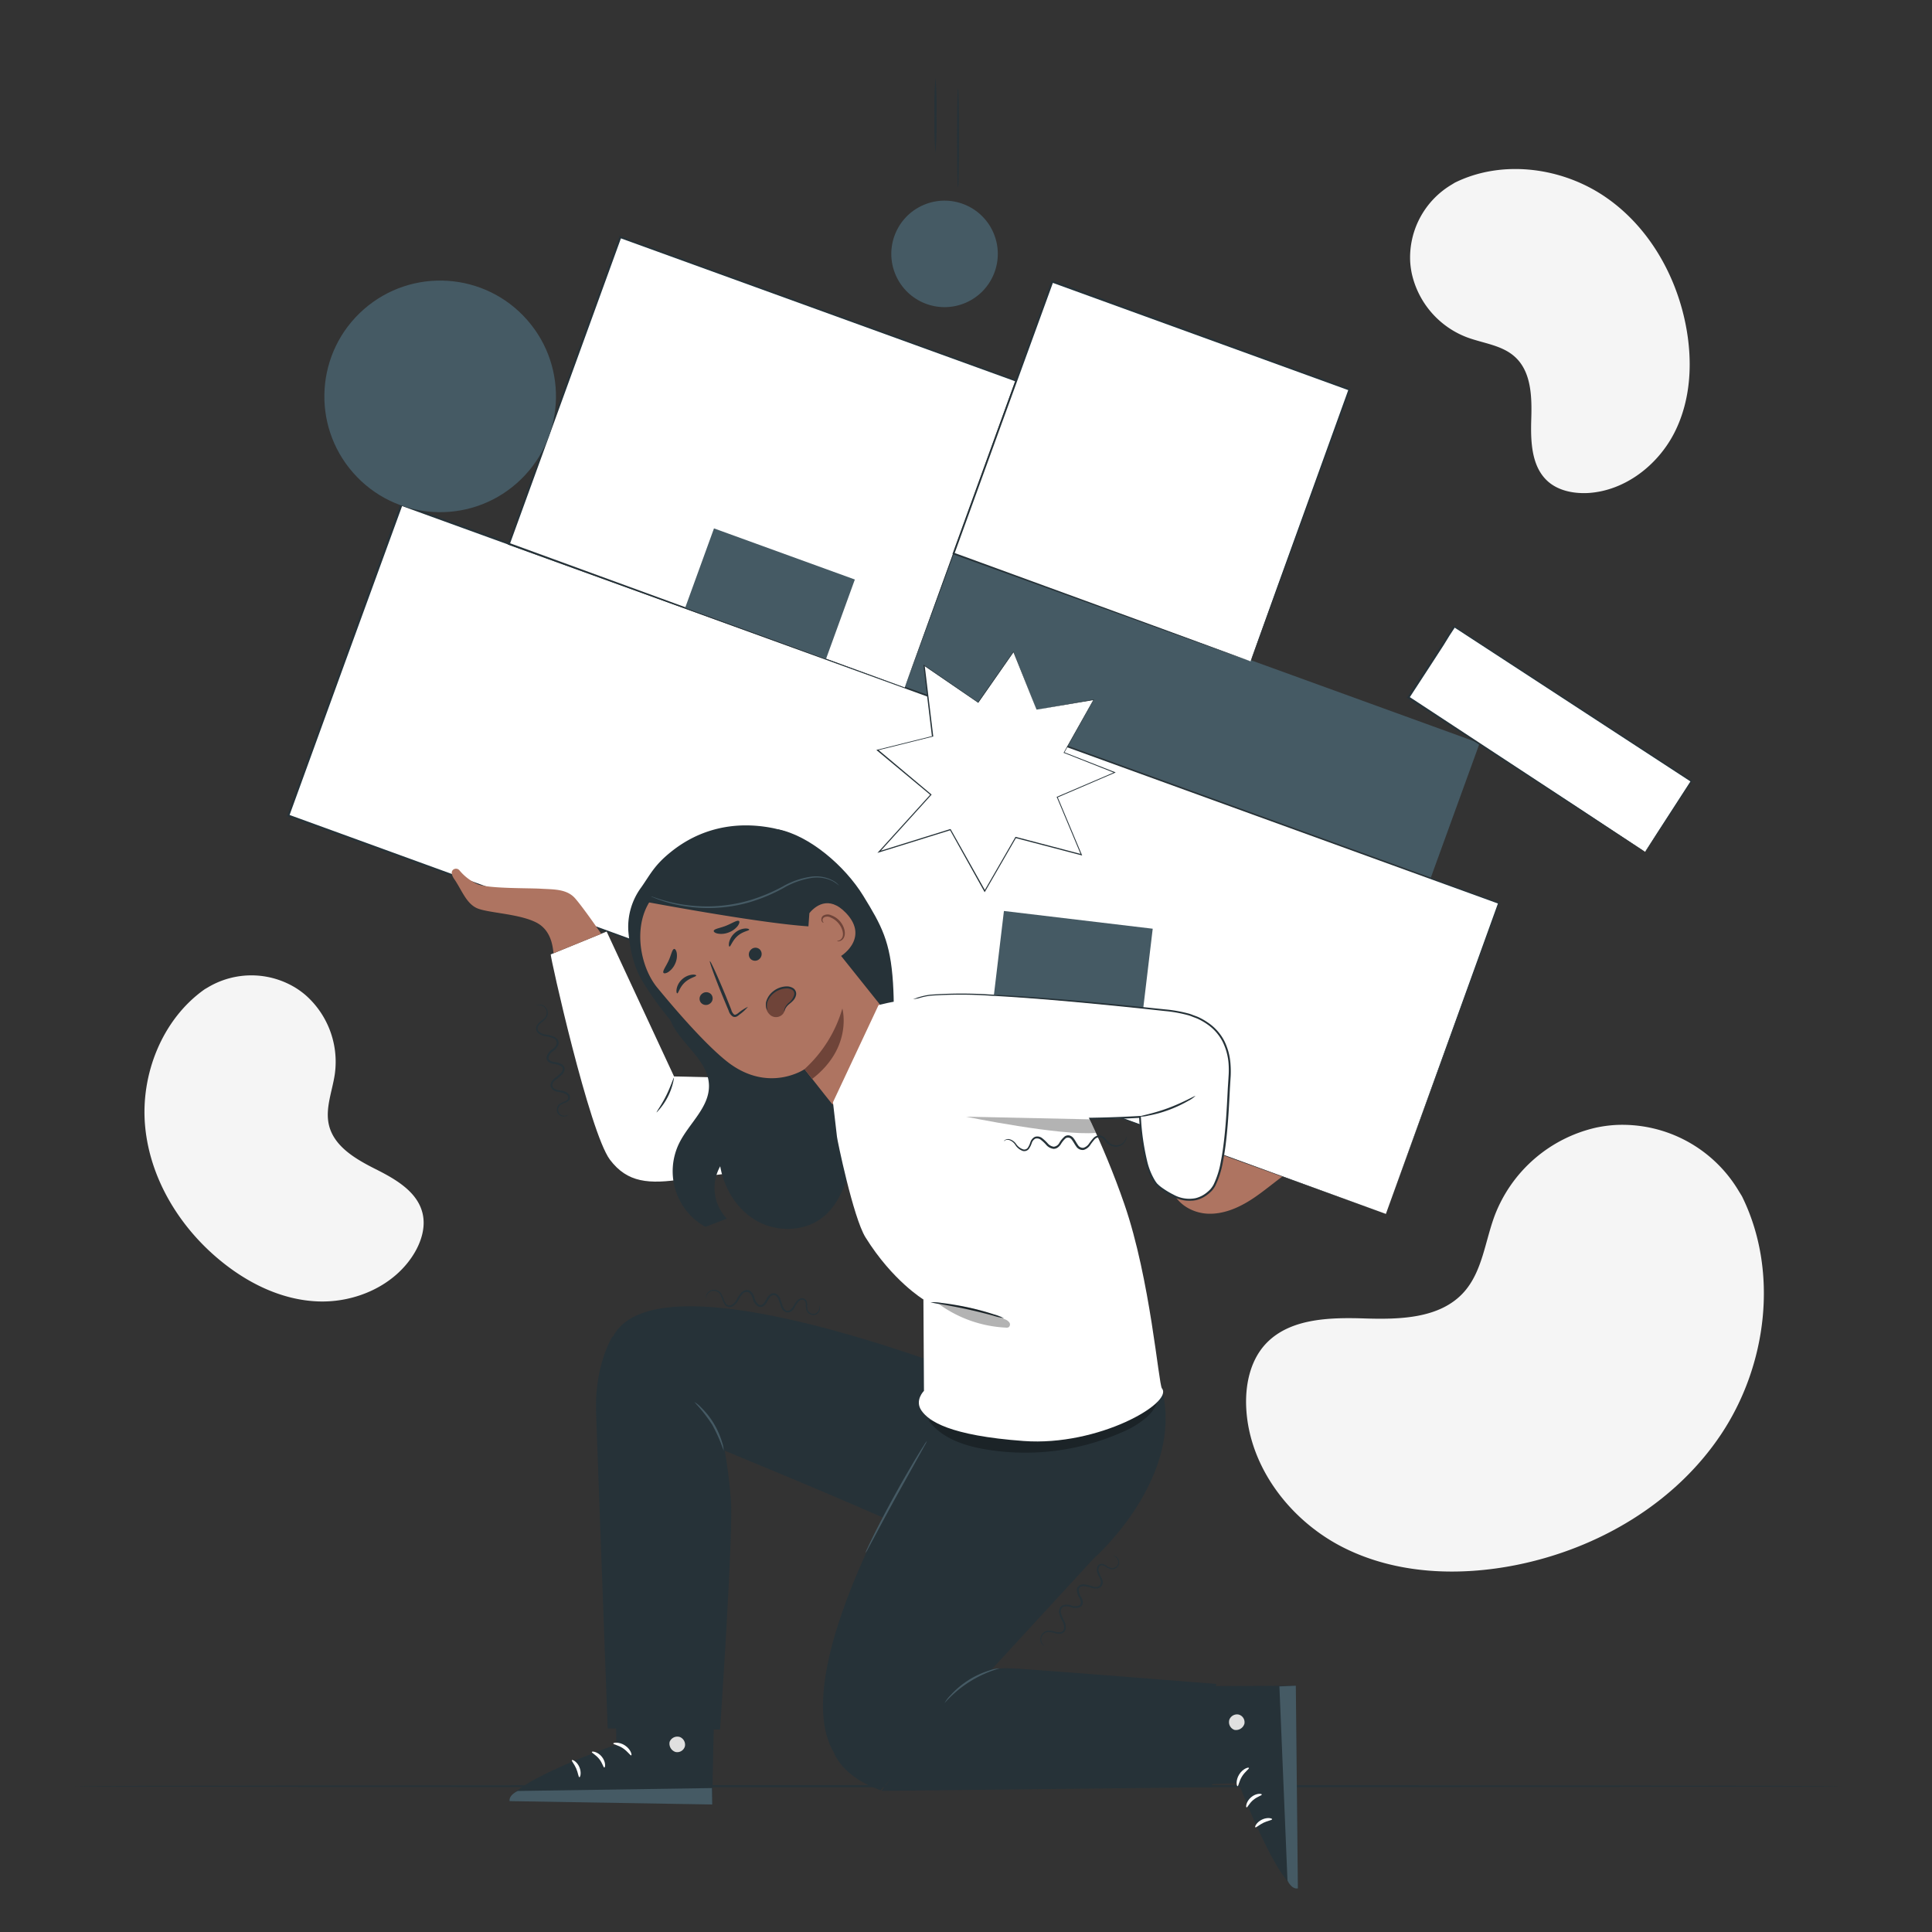 <svg xmlns="http://www.w3.org/2000/svg" viewBox="0 0 500 500"><rect x="0" y="0" width="500" height="500" fill="#333333" stroke="none"/><g id="freepik--background-simple--inject-203"><path d="M450.81,309.58l-.81-1.32a35.05,35.05,0,0,0-32-17.11,34.26,34.26,0,0,0-4.95.68,36.82,36.82,0,0,0-26.24,22.8c-2.49,6.7-3.19,14.41-7.92,19.73-6.16,6.92-16.62,7.14-25.82,6.85s-19.66,0-25.79,6.9c-3.84,4.35-5.06,10.54-4.75,16.37.82,15.42,11.57,29.22,25.24,36.07S377.55,408,392.51,405c21-4.23,40.89-15.83,52.87-33.75S460.39,328.92,450.81,309.58Z" style="fill:#f5f5f5"></path><path d="M53,256l.84-.49a21.93,21.93,0,0,1,22.7.16,21.44,21.44,0,0,1,2.52,1.85,23,23,0,0,1,7.6,20.38c-.63,4.43-2.55,8.88-1.54,13.22,1.32,5.64,7,8.89,12.15,11.48s10.82,5.85,12.11,11.51c.81,3.54-.37,7.3-2.28,10.41-5.06,8.24-15.09,12.61-24.66,12.29S63.89,332,56.56,325.85c-10.26-8.59-17.75-20.93-19-34.36S42,263.73,53,256Z" style="fill:#f5f5f5"></path><path d="M376.5,47.28l-.83.51a21.94,21.94,0,0,0-10.71,20,21.47,21.47,0,0,0,.43,3.09,23,23,0,0,0,14.27,16.42c4.19,1.56,9,2,12.34,5,4.33,3.86,4.47,10.4,4.29,16.16s0,12.3,4.32,16.14c2.72,2.4,6.59,3.16,10.24,3,9.65-.51,18.28-7.24,22.57-15.79s4.68-18.63,2.79-28c-2.64-13.12-9.9-25.59-21.12-33.09S388.6,41.29,376.5,47.28Z" style="fill:#f5f5f5"></path></g><g id="freepik--Floor--inject-203"><path d="M477.51,462.28c0,.14-102.69.26-229.34.26s-229.35-.12-229.35-.26S121.48,462,248.17,462,477.51,462.13,477.51,462.28Z" style="fill:#263238"></path></g><g id="freepik--Character--inject-203"><path d="M320.63,295.21l-17.36,12.62c1.28,3.75,5.31,6.09,9.27,6.27s7.81-1.43,11.15-3.56,6.31-4.8,9.57-7.05A34.72,34.72,0,0,0,320.63,295.21Z" style="fill:#ae7461"></path><rect x="188.45" y="71.31" width="85.6" height="302.18" transform="translate(-56.71 363.87) rotate(-70.05)" style="fill:#FFFFFF"></rect><path d="M358.67,314.19c.41-1.15,10.72-29.73,29.05-80.52l.1.21-284-103h0l.33-.16C94,158.43,84.2,185.45,74.86,211.15l-.15-.32,202.93,73.79,81,29.57-81-29.25L74.54,211.31l-.24-.09.09-.24,29.2-80.46.09-.25.25.09h0l284,103.21.16,0-.06.15C369.51,284.5,359.08,313,358.67,314.19Z" style="fill:#263238"></path><rect x="258.39" y="237.97" width="38.78" height="21.86" transform="translate(31.42 -31.13) rotate(6.8)" style="fill:#455a64"></rect><path d="M142.53,247c-.17.53,10,46.05,15.33,53.14,4.49,5.93,10,6.41,19.08,5s42.94-4.68,42.94-4.68L218,279.58l-43.56-1L157,241.08Z" style="fill:#FFFFFF"></path><path d="M174.44,278.89a16.51,16.51,0,0,1-4.5,9c-.13-.09,1.25-1.89,2.48-4.37S174.29,278.85,174.44,278.89Z" style="fill:#263238"></path><path d="M172.91,262.2c1.55,7.13,10.44,11.44,10.57,18.73.1,5.64-5.11,9.75-7.64,14.79a16.47,16.47,0,0,0,6.72,21.79l5.56-2.13a11.41,11.41,0,0,1,4.12-18.58l5.18-22.05Z" style="fill:#263238"></path><path d="M223.43,231.86c-4.79-7.8-14-15.65-22.07-17.23l-18.82,45c5.88,4.27,7,12.64,6.05,19.84s-3.29,14.38-2.32,21.58c.83,6.17,4.37,12.09,9.83,15.06s12.81,2.57,17.45-1.58c3.28-2.93,4.93-7.23,6.46-11.35q3.9-10.5,7.81-21c3.27-8.8,3.88-18.4,3.29-27.77C230.43,243.65,228.16,239.56,223.43,231.86Z" style="fill:#263238"></path><path d="M199.75,214.26c-9.53-1.82-18.62.15-26.16,6.25-4.26,3.43-5.27,5.76-7.61,9.1a17.24,17.24,0,0,0-3.37,11.31c.4,4.83,1.44,9.73,4.13,13.77a80.82,80.82,0,0,0,9,11.88,27.22,27.22,0,0,0,12.54,7.76l11.1-6.42c5.5-4.29,11.07-8.65,15.26-14.23s6.92-12.62,5.89-19.52C219.1,224.57,209.27,216.08,199.75,214.26Z" style="fill:#263238"></path><path d="M191.07,221.4l-17.21,5.66-3.05,3.22c-7.57,6.37-5.8,19.12-.71,25.32,5.65,6.87,12.83,15,18.13,19.18,10.64,8.3,20,1.92,20,1.92s4.33,5.54,7.11,9l17.21,5.41,1.38-23.37L197.39,222A4.7,4.7,0,0,0,191.07,221.4Z" style="fill:#ae7461"></path><path d="M181.43,259.53a1.71,1.71,0,0,0,2.38.14,1.63,1.63,0,0,0,.24-2.33,1.71,1.71,0,0,0-2.38-.14A1.63,1.63,0,0,0,181.43,259.53Z" style="fill:#263238"></path><path d="M175.27,257.08c.3,0,.6-1.57,1.95-2.82s3-1.5,2.95-1.8c0-.14-.43-.29-1.15-.2a4.63,4.63,0,0,0-2.55,1.24,4.43,4.43,0,0,0-1.36,2.45C175,256.65,175.12,257.07,175.27,257.08Z" style="fill:#263238"></path><path d="M193.57,260.56a12,12,0,0,0-2.55,1.65c-.38.28-.77.52-1.05.34a2.47,2.47,0,0,1-.72-1.24c-.45-1.13-.92-2.32-1.42-3.56-2.07-5-3.91-9.06-4.11-9s1.31,4.24,3.38,9.28c.51,1.23,1,2.41,1.48,3.54a2.67,2.67,0,0,0,1.08,1.51,1.19,1.19,0,0,0,1,0,3,3,0,0,0,.66-.47A11.73,11.73,0,0,0,193.57,260.56Z" style="fill:#263238"></path><path d="M208.19,276.7A33.9,33.9,0,0,0,218,261s2.83,10-7.78,18.2Z" style="fill:#6f4439"></path><path d="M174.45,245.59c-.52.13-.73,1.56-1.43,3.06s-1.58,2.62-1.33,3.1c.13.22.61.2,1.23-.17a5,5,0,0,0,1.81-2.18,4.89,4.89,0,0,0,.41-2.79C175,245.9,174.71,245.54,174.45,245.59Z" style="fill:#263238"></path><path d="M196.69,245.77a1.71,1.71,0,0,1-.12,2.38,1.64,1.64,0,0,1-2.34,0,1.7,1.7,0,0,1,.11-2.38A1.63,1.63,0,0,1,196.69,245.77Z" style="fill:#263238"></path><path d="M193.89,240.58c0,.31-1.62.43-3,1.64s-1.8,2.79-2.1,2.75c-.14,0-.24-.46-.08-1.17a4.68,4.68,0,0,1,1.51-2.4,4.5,4.5,0,0,1,2.57-1.1C193.5,240.26,193.9,240.44,193.89,240.58Z" style="fill:#263238"></path><path d="M184.72,240.88c.17-.53,1.65-.68,3.23-1.32s2.8-1.49,3.28-1.21c.21.13.16.61-.26,1.22a5.27,5.27,0,0,1-2.35,1.73,5.2,5.2,0,0,1-2.89.31C185,241.45,184.66,241.13,184.72,240.88Z" style="fill:#263238"></path><path d="M210,240.65c-.68-.73-1.43-3.22-.82-4,1.63-2.09,5.23-5.16,9.8-.33,6.25,6.61-1.67,11.52-1.86,11.34S212.31,243.16,210,240.65Z" style="fill:#ae7461"></path><path d="M216.64,243.53c0-.05.19,0,.47-.13a1.57,1.57,0,0,0,.87-.79c.46-.92,0-2.58-1.1-3.8a5.18,5.18,0,0,0-1.88-1.35,1.83,1.83,0,0,0-1.7-.06.82.82,0,0,0-.38,1c.09.26.25.36.23.4s-.25,0-.45-.3a1,1,0,0,1-.13-.66A1.17,1.17,0,0,1,213,237a2.22,2.22,0,0,1,2.17-.11,5.36,5.36,0,0,1,2.15,1.46c1.21,1.37,1.71,3.26,1,4.44a1.7,1.7,0,0,1-1.22.82C216.8,243.67,216.62,243.56,216.64,243.53Z" style="fill:#6f4439"></path><path d="M209.46,236.43l-.24,3.31c-13.75-.92-44-6.75-42.24-6.36a29,29,0,0,1,9.93-10.31c6.49-3.78,19.64-9.94,25.07-3.1S209.46,236.43,209.46,236.43Z" style="fill:#263238"></path><path d="M217.18,229.22a4.92,4.92,0,0,0-1.54-1.29,9.27,9.27,0,0,0-5.36-1.09,20.44,20.44,0,0,0-7.71,2.58,44.65,44.65,0,0,1-9.14,3.74,40,40,0,0,1-9.76,1.41,41.39,41.39,0,0,1-8-.65,42,42,0,0,1-5.29-1.33l-1.41-.48a3.13,3.13,0,0,0-.5-.14,2.49,2.49,0,0,0,.47.23l1.38.56a36.87,36.87,0,0,0,5.28,1.48,38.95,38.95,0,0,0,18-.63,43.9,43.9,0,0,0,9.2-3.81,20.87,20.87,0,0,1,7.55-2.64,9.34,9.34,0,0,1,5.24.93A11.67,11.67,0,0,1,217.18,229.22Z" style="fill:#455a64"></path><path d="M204.62,255.65a5.31,5.31,0,0,0-6.37,4.15,3.17,3.17,0,0,0,1.33,3.07,2.36,2.36,0,0,0,3.14-.59c.31-.48.4-1.07.66-1.57a6.89,6.89,0,0,1,1.34-1.57,2.79,2.79,0,0,0,.94-1.78A1.64,1.64,0,0,0,204.62,255.65Z" style="fill:#6f4439"></path><path d="M203,261.87s-.11-.26,0-.72a3.88,3.88,0,0,1,1.08-1.6,4,4,0,0,0,1.47-2.15,1.23,1.23,0,0,0-.51-1.21,2.65,2.65,0,0,0-1.53-.39,5.6,5.6,0,0,0-3.05,1.07,5.28,5.28,0,0,0-1.69,2.05,3.2,3.2,0,0,0-.28,1.76c.06.43.18.65.14.67s-.21-.17-.34-.62a3.13,3.13,0,0,1,.14-1.94,5.32,5.32,0,0,1,1.74-2.3,5.79,5.79,0,0,1,3.32-1.21,3.1,3.1,0,0,1,1.85.5,1.75,1.75,0,0,1,.69,1.69,2.9,2.9,0,0,1-.73,1.44c-.33.36-.67.64-1,.91a4.13,4.13,0,0,0-1.15,1.4C203,261.61,203,261.87,203,261.87Z" style="fill:#263238"></path><path d="M118.9,225.24a1.16,1.16,0,0,0-1.74-.05c-.34.41-.43,1.12.41,2.33,1.86,2.68,3,6.09,5.68,7.43s11,1.44,15.59,3.82,4.18,8,4.49,7.91l12.28-5s-4.59-6.7-6.76-9.18S143.27,230.2,140,230s-13.32,0-16.31-1.13A13,13,0,0,1,118.9,225.24Z" style="fill:#ae7461"></path><path d="M261.52,360s-91.1-38.14-103-13.84l24.89,27.57s37.46,15.37,50,21.25,29.29,13.48,39.16.36,10.4-24.1,10.4-24.1Z" style="fill:#263238"></path><path d="M157.27,447.32s-2.6-69.71-3-81.9,4.21-19.5,4.21-19.5l27.7,22.48a139.68,139.68,0,0,1,3,20.07c.53,10.18-2.83,59.13-2.83,59.13Z" style="fill:#263238"></path><path d="M179.69,362.84a6.78,6.78,0,0,1,1.72,1.37,20.79,20.79,0,0,1,3.31,4.17,21.46,21.46,0,0,1,2.15,4.87,7.07,7.07,0,0,1,.41,2.17,42.22,42.22,0,0,0-3-6.77A42.09,42.09,0,0,0,179.69,362.84Z" style="fill:#455a64"></path><path d="M159,424.46l.53,27s-27.3,9.63-27.69,14.63l52.46.84.89-42.16Z" style="fill:#263238"></path><path d="M175.81,449.49a2.14,2.14,0,0,1,1.44,2.47,2.06,2.06,0,0,1-2.43,1.45,2.27,2.27,0,0,1-1.52-2.62,2.14,2.14,0,0,1,2.7-1.23" style="fill:#e0e0e0"></path><path d="M184.32,467l-.07-4.25L134,463.5s-2.35,1-2.12,2.63Z" style="fill:#455a64"></path><path d="M158.71,451.22c0,.26,1.28.39,2.53,1.24s1.9,1.93,2.13,1.83-.12-1.58-1.64-2.58S158.65,451,158.71,451.22Z" style="fill:#fff"></path><path d="M153.17,453.41c-.07.24,1,.7,1.89,1.8s1.08,2.24,1.34,2.23.44-1.45-.64-2.79S153.18,453.16,153.17,453.41Z" style="fill:#fff"></path><path d="M149.94,459.94c.23.06.61-1.21,0-2.63s-1.82-2-1.94-1.78.62,1,1.12,2.15S149.68,459.91,149.94,459.94Z" style="fill:#fff"></path><path d="M293.53,462.66l27-1.24s10.33,27,15.35,27.3l-.53-52.46-42.17.2Z" style="fill:#263238"></path><path d="M318.1,445.22a2.13,2.13,0,0,1,2.43-1.5,2.05,2.05,0,0,1,1.52,2.39,2.27,2.27,0,0,1-2.59,1.58,2.13,2.13,0,0,1-1.29-2.66" style="fill:#e0e0e0"></path><path d="M335.36,436.26l-4.25.18,2.09,50.23s1,2.33,2.69,2.05Z" style="fill:#455a64"></path><path d="M320.28,462.27c.26,0,.36-1.29,1.17-2.56s1.88-1.95,1.78-2.18-1.58.16-2.54,1.71S320.05,462.33,320.28,462.27Z" style="fill:#fff"></path><path d="M322.61,467.75c.25.06.67-1.05,1.75-1.94s2.22-1.14,2.2-1.39-1.46-.41-2.78.71S322.37,467.75,322.61,467.75Z" style="fill:#fff"></path><path d="M329.23,470.81c0-.23-1.23-.57-2.63.1s-1.94,1.87-1.73,2,1-.64,2.11-1.18S329.2,471.07,329.23,470.81Z" style="fill:#fff"></path><path d="M242.89,367.76c-1.53,1.74-40.7,63.49-27,85.94,0,0,1.94,6.05,12,9.61l55.06-59.87S307.48,382,300.37,358.2c-.75-2.52-7.95-6.65-10.44-7.95-10.16-5.31-27.5,6.86-27.5,6.86Z" style="fill:#263238"></path><path d="M314.72,435.8s-37.61-3-50.83-3.93c-11.64-.85-13.68,2.79-13.68,2.79l-22.09,28.81,85.51-.94Z" style="fill:#263238"></path><path d="M239.89,372.92a7.14,7.14,0,0,1-.58,1.17l-1.72,3.1L231.9,387.4c-2.2,4-4.16,7.64-5.56,10.28-.67,1.24-1.24,2.29-1.68,3.12a6.58,6.58,0,0,1-.68,1.12,6.47,6.47,0,0,1,.5-1.21c.34-.76.87-1.86,1.53-3.2,1.32-2.69,3.23-6.36,5.43-10.37s4.29-7.57,5.83-10.14c.78-1.28,1.42-2.31,1.87-3A6,6,0,0,1,239.89,372.92Z" style="fill:#455a64"></path><path d="M244.45,440.77a8.32,8.32,0,0,1,1.51-2,22.42,22.42,0,0,1,4.68-3.95,23,23,0,0,1,5.57-2.56,8.45,8.45,0,0,1,2.49-.49,29.85,29.85,0,0,0-14.25,9Z" style="fill:#455a64"></path><path d="M227.09,271.34s-1.53,16.74,26,17.83,41.91,0,41.91,0,.62,14.85,5,18.08,8.88,5.17,13.21,1.08,4.55-23.46,5-28.63.41-16.35-15.69-18.08-56.74-6-64.15-3.56C225.54,262.23,227.09,271.34,227.09,271.34Z" style="fill:#FFFFFF"></path><path d="M227.09,271.34a4.13,4.13,0,0,1-.07-.65,8.52,8.52,0,0,1,.1-1.9,10.63,10.63,0,0,1,.92-3,11.52,11.52,0,0,1,2.46-3.43,17.61,17.61,0,0,1,1.93-1.63,20.48,20.48,0,0,1,2.4-1.41,16.74,16.74,0,0,1,6-1.9,112.68,112.68,0,0,1,15.33-.05c11.34.54,24.8,1.74,39.72,3.27l5.67.59a35.5,35.5,0,0,1,5.77,1,8.93,8.93,0,0,1,1.41.46c.47.18.95.34,1.41.54a16.82,16.82,0,0,1,2.62,1.52,12.81,12.81,0,0,1,4.06,4.58,15.87,15.87,0,0,1,1.63,6,25.45,25.45,0,0,1,.05,3.15c-.07,1.05-.13,2.1-.2,3.15-.21,4.2-.42,8.48-.89,12.8-.23,2.13-.52,4.26-.94,6.35a23.15,23.15,0,0,1-1.93,6.06,6.43,6.43,0,0,1-.93,1.34,9.92,9.92,0,0,1-1.2,1.05,7.77,7.77,0,0,1-2.87,1.37,8.92,8.92,0,0,1-6.09-1,20.18,20.18,0,0,1-2.62-1.57,9.51,9.51,0,0,1-1.22-.92l-.57-.54-.44-.63a17.54,17.54,0,0,1-2.22-5.53,63.36,63.36,0,0,1-1.58-11.35l.26.23c-11.31.64-21.79.51-31.13.3l-6.79-.2c-2.18-.09-4.3-.14-6.33-.34a42.23,42.23,0,0,1-11-2.17l-2.32-.91c-.72-.37-1.41-.76-2.08-1.12a13.34,13.34,0,0,1-1.84-1.22l-.86-.63-.74-.7a15.11,15.11,0,0,1-3.87-5.52,14.41,14.41,0,0,1-1-4.11,7.57,7.57,0,0,1,0-1.45s0,.12,0,.37,0,.6.07,1.08a14.76,14.76,0,0,0,4.92,9.47l.74.68.85.61a14.1,14.1,0,0,0,1.83,1.2c.67.35,1.35.73,2.07,1.09l2.3.89a42.6,42.6,0,0,0,10.94,2.09c2,.19,4.14.23,6.33.31l6.78.18c9.33.17,19.81.28,31.09-.38h.24v.24a63.06,63.06,0,0,0,1.58,11.25,17.37,17.37,0,0,0,2.15,5.36l.42.59.51.49a10.58,10.58,0,0,0,1.17.89,20.17,20.17,0,0,0,2.57,1.52,8.42,8.42,0,0,0,5.74.94,7.37,7.37,0,0,0,2.68-1.28,9.88,9.88,0,0,0,1.13-1,7.12,7.12,0,0,0,.86-1.23,22.67,22.67,0,0,0,1.87-5.93c.41-2.06.7-4.17.93-6.3.47-4.29.68-8.56.89-12.77.07-1.05.14-2.1.2-3.14a22.72,22.72,0,0,0,0-3.09,15.22,15.22,0,0,0-1.58-5.82,12.34,12.34,0,0,0-3.89-4.41,16.11,16.11,0,0,0-2.54-1.47c-.45-.2-.91-.35-1.37-.53a9.31,9.31,0,0,0-1.38-.46,34.7,34.7,0,0,0-5.68-1l-5.67-.61c-14.91-1.55-28.37-2.79-39.69-3.37a112.77,112.77,0,0,0-15.27,0,16.71,16.71,0,0,0-5.92,1.83,21.52,21.52,0,0,0-2.38,1.37,16.26,16.26,0,0,0-1.91,1.59,11.3,11.3,0,0,0-2.47,3.35,10.5,10.5,0,0,0-1,2.91,9.23,9.23,0,0,0-.16,1.88c0,.22,0,.38,0,.48S227.1,271.34,227.09,271.34Z" style="fill:#263238"></path><path d="M309.36,283.64a8.35,8.35,0,0,1-1.89,1.29,33.69,33.69,0,0,1-5,2.33,31.76,31.76,0,0,1-5.34,1.47,7.58,7.58,0,0,1-2.28.24c0-.16,3.42-.7,7.44-2.19S309.28,283.5,309.36,283.64Z" style="fill:#263238"></path><g style="opacity:0.3"><path d="M243.07,368.1l-2.82-.61c3.19,4.56,8.93,6.56,14.4,7.53a61.82,61.82,0,0,0,35.66-4.33,23.44,23.44,0,0,0,6.33-3.82,10.6,10.6,0,0,0,3.59-6.33A166,166,0,0,1,243.07,368.1Z"></path></g><path d="M216.61,294.21c0,.47,4.19,20.88,7.37,26,7,11.27,15,16.09,15,16.09l.14,23.65s-2.5,2.47-.63,5.13,7.12,6.44,26.45,7.85,38.81-9.89,35.77-13.61c-.86-1.05-3-28.23-9.72-47.67-5.57-16.18-12.89-30.1-13.36-30.1s-13.23-17.37-24.77-21.42-25.5,0-25.5,0l-11.79,25.13Z" style="fill:#FFFFFF"></path><path d="M250,289c.06,0,24.34,5,33.61,4.19L282,289.68Z" style="opacity:0.3"></path><path d="M259.82,341.16a19.23,19.23,0,0,1-2.78-.67c-1.7-.46-4.05-1.07-6.67-1.64s-5-1-6.75-1.3a18.86,18.86,0,0,1-2.8-.54,13.55,13.55,0,0,1,2.86.18c1.75.2,4.17.58,6.8,1.15s5,1.24,6.67,1.79A13.15,13.15,0,0,1,259.82,341.16Z" style="fill:#263238"></path><g style="opacity:0.3"><path d="M242.82,337.37a32.1,32.1,0,0,0,17.53,6.22,1.24,1.24,0,0,0,.66-.09.9.9,0,0,0,.2-1.26,2.48,2.48,0,0,0-1.16-.81,47.14,47.14,0,0,0-17.38-4"></path></g><path d="M147.05,288.49s-.09.15-.38.3a1.81,1.81,0,0,1-1.38.07,1.73,1.73,0,0,1-1.17-1.8,1.9,1.9,0,0,1,.62-1.29,5.13,5.13,0,0,1,1.38-.7c.48-.19.93-.49.94-1s-.44-.88-1-1.11a8.57,8.57,0,0,0-1.82-.42,3.15,3.15,0,0,1-1-.39,1.52,1.52,0,0,1-.71-.94,1.62,1.62,0,0,1,.17-1.2,3.2,3.2,0,0,1,.74-.89,15.2,15.2,0,0,0,1.69-1.41,1.85,1.85,0,0,0,.47-.88.91.91,0,0,0-.28-.83,4.35,4.35,0,0,0-2.1-.66,3,3,0,0,1-1.22-.49,1.44,1.44,0,0,1-.54-1.28,3.27,3.27,0,0,1,1.44-2,2.66,2.66,0,0,0,1.2-1.57,1.44,1.44,0,0,0-1.06-1.36,8,8,0,0,0-1.93-.46,4,4,0,0,1-1.84-.83,1.57,1.57,0,0,1-.37-1.88,4.11,4.11,0,0,1,1.18-1.26,5.41,5.41,0,0,0,1.06-1,1.81,1.81,0,0,0,.36-1.16,1.9,1.9,0,0,0-1-1.66,2.13,2.13,0,0,0-1.27-.26c-.3,0-.46.1-.46.08s.13-.11.44-.18a2.13,2.13,0,0,1,1.38.18,2.2,2.2,0,0,1,.79,3.19,5.68,5.68,0,0,1-1.09,1.1,3.85,3.85,0,0,0-1.06,1.15,1.18,1.18,0,0,0,.3,1.39,3.59,3.59,0,0,0,1.64.7,7.91,7.91,0,0,1,2,.47,2.55,2.55,0,0,1,1,.66,1.57,1.57,0,0,1,.4,1.18,3.07,3.07,0,0,1-1.37,1.93,2.82,2.82,0,0,0-1.24,1.65.9.9,0,0,0,.35.81,2.45,2.45,0,0,0,1,.39,4.69,4.69,0,0,1,2.37.8,1.45,1.45,0,0,1,.42,1.29,2.41,2.41,0,0,1-.59,1.13,15.25,15.25,0,0,1-1.75,1.44c-.52.45-.94,1-.78,1.6s.75.86,1.36,1c.31.07.63.12,1,.18a3.55,3.55,0,0,1,1,.29,2.42,2.42,0,0,1,.81.58,1.25,1.25,0,0,1,.36.94,1.21,1.21,0,0,1-.44.87,2.88,2.88,0,0,1-.75.43A5.06,5.06,0,0,0,145,286a1.61,1.61,0,0,0-.54,1.06,1.5,1.5,0,0,0,.94,1.58,1.8,1.8,0,0,0,1.28,0C146.91,288.59,147,288.47,147.05,288.49Z" style="fill:#263238"></path><path d="M212.07,337.9a.82.82,0,0,1,.15.46,1.8,1.8,0,0,1-.4,1.32,1.71,1.71,0,0,1-2.09.48,1.85,1.85,0,0,1-1-1,5,5,0,0,1-.19-1.54c0-.51-.15-1-.6-1.22a1.37,1.37,0,0,0-1.37.53,9.08,9.08,0,0,0-1,1.57,3,3,0,0,1-.71.81,1.59,1.59,0,0,1-1.13.36,1.61,1.61,0,0,1-1.06-.58,3.18,3.18,0,0,1-.59-1,17.23,17.23,0,0,0-.74-2.07,2,2,0,0,0-.67-.74.92.92,0,0,0-.88,0c-.59.28-.92,1.06-1.34,1.75a2.79,2.79,0,0,1-.88,1,1.44,1.44,0,0,1-1.38.08,3.3,3.3,0,0,1-1.38-2,2.67,2.67,0,0,0-1.07-1.67,1.45,1.45,0,0,0-1.64.53,8.36,8.36,0,0,0-1.09,1.66,3.92,3.92,0,0,1-1.41,1.45,1.58,1.58,0,0,1-1.89-.29,4.2,4.2,0,0,1-.78-1.55,5.62,5.62,0,0,0-.59-1.33,1.84,1.84,0,0,0-1-.74,1.88,1.88,0,0,0-1.89.35,2.18,2.18,0,0,0-.68,1.1c-.07.3-.06.46-.08.46s-.06-.16,0-.48a2.17,2.17,0,0,1,.64-1.23,2.1,2.1,0,0,1,2.12-.48,2.16,2.16,0,0,1,1.15.83,5.46,5.46,0,0,1,.66,1.4,4,4,0,0,0,.72,1.38,1.16,1.16,0,0,0,1.41.2,3.6,3.6,0,0,0,1.22-1.31,8,8,0,0,1,1.14-1.75,2.51,2.51,0,0,1,.94-.67,1.57,1.57,0,0,1,1.24,0,3.05,3.05,0,0,1,1.35,1.95,2.83,2.83,0,0,0,1.13,1.73.89.89,0,0,0,.88-.05,2.34,2.34,0,0,0,.7-.81c.43-.63.71-1.48,1.56-1.94a1.45,1.45,0,0,1,1.36,0,2.48,2.48,0,0,1,.86.94,14.24,14.24,0,0,1,.76,2.14c.24.64.66,1.24,1.24,1.28s1.07-.42,1.41-.94c.18-.26.33-.55.49-.83a3.89,3.89,0,0,1,.6-.8,2.72,2.72,0,0,1,.82-.56,1.27,1.27,0,0,1,1,0,1.24,1.24,0,0,1,.67.72,2.37,2.37,0,0,1,.14.85A5.37,5.37,0,0,0,209,339a1.58,1.58,0,0,0,.81.87,1.49,1.49,0,0,0,1.81-.35,1.82,1.82,0,0,0,.46-1.19C212.11,338.06,212.05,337.9,212.07,337.9Z" style="fill:#263238"></path><path d="M288.2,402.62a.8.8,0,0,1,.47.13,1.83,1.83,0,0,1,.88,1.07,1.7,1.7,0,0,1-.75,2,1.87,1.87,0,0,1-1.41.27,5.1,5.1,0,0,1-1.38-.69,1.26,1.26,0,0,0-1.35-.17,1.35,1.35,0,0,0-.32,1.43,9.47,9.47,0,0,0,.75,1.72,3.07,3.07,0,0,1,.29,1,1.53,1.53,0,0,1-.33,1.13,1.62,1.62,0,0,1-1.07.58,3.76,3.76,0,0,1-1.16-.06,14.2,14.2,0,0,0-2.14-.53,1.87,1.87,0,0,0-1,.15.94.94,0,0,0-.51.72,4.55,4.55,0,0,0,.72,2.08,2.78,2.78,0,0,1,.33,1.27,1.39,1.39,0,0,1-.7,1.19,3.2,3.2,0,0,1-2.45,0,2.65,2.65,0,0,0-2,0,1.42,1.42,0,0,0-.46,1.65,7.66,7.66,0,0,0,.77,1.83,3.89,3.89,0,0,1,.44,2,1.62,1.62,0,0,1-1.29,1.42,4.12,4.12,0,0,1-1.72-.21,6.05,6.05,0,0,0-1.44-.25,2,2,0,0,0-1.15.4,1.91,1.91,0,0,0-.75,1.78,2.2,2.2,0,0,0,.54,1.17c.21.22.35.31.34.33a1.05,1.05,0,0,1-.41-.26,2.14,2.14,0,0,1-.67-1.21,2.21,2.21,0,0,1,2.09-2.54,5.9,5.9,0,0,1,1.54.22,3.94,3.94,0,0,0,1.55.17,1.17,1.17,0,0,0,.94-1.07,3.5,3.5,0,0,0-.42-1.73,8.42,8.42,0,0,1-.83-1.92,2.47,2.47,0,0,1,0-1.15,1.56,1.56,0,0,1,.71-1,3.05,3.05,0,0,1,2.37-.05,2.87,2.87,0,0,0,2.06,0,.88.88,0,0,0,.44-.77,2.31,2.31,0,0,0-.28-1,4.66,4.66,0,0,1-.76-2.37,1.45,1.45,0,0,1,.78-1.11,2.36,2.36,0,0,1,1.26-.2,14.72,14.72,0,0,1,2.2.55,1.72,1.72,0,0,0,1.75-.33,1.6,1.6,0,0,0,0-1.69c-.12-.3-.27-.58-.42-.87a3.29,3.29,0,0,1-.33-.94,2.41,2.41,0,0,1,0-1,1.21,1.21,0,0,1,1.5-1,2.61,2.61,0,0,1,.79.36,5,5,0,0,0,1.28.68,1.58,1.58,0,0,0,1.17-.2,1.48,1.48,0,0,0,.72-1.7,1.83,1.83,0,0,0-.74-1C288.36,402.68,288.2,402.64,288.2,402.62Z" style="fill:#263238"></path><path d="M291.54,294.1a1.17,1.17,0,0,1,0,.43,2.86,2.86,0,0,1-2.19,2.18,3,3,0,0,1-2.53-.63c-.38-.32-.7-.71-1.05-1.07a2,2,0,0,0-1.24-.7,1.77,1.77,0,0,0-1.33.65,14.8,14.8,0,0,0-1.09,1.43,3.06,3.06,0,0,1-1.66,1.21,2,2,0,0,1-1.95-.93c-.42-.57-.72-1.21-1.13-1.72a1.14,1.14,0,0,0-1.55-.38,6.15,6.15,0,0,0-1.28,1.56,3.47,3.47,0,0,1-.76.82,1.86,1.86,0,0,1-1.12.37,3,3,0,0,1-1.88-1,9.63,9.63,0,0,0-1.36-1.3,1.57,1.57,0,0,0-1.49-.33,2,2,0,0,0-.93,1.18,5.64,5.64,0,0,1-.75,1.49,1.52,1.52,0,0,1-1.52.51,3.76,3.76,0,0,1-2-1.62,3.07,3.07,0,0,0-1.41-1.16,1.49,1.49,0,0,0-1.13,0c-.24.12-.32.25-.34.23s0-.15.29-.32a1.52,1.52,0,0,1,1.23-.14,3.09,3.09,0,0,1,1.58,1.17,3.58,3.58,0,0,0,1.89,1.44,1.13,1.13,0,0,0,1.14-.41,5.28,5.28,0,0,0,.66-1.39,2.38,2.38,0,0,1,1.16-1.44,2,2,0,0,1,1.94.35,10.69,10.69,0,0,1,1.42,1.34,2.52,2.52,0,0,0,1.56.85,1.85,1.85,0,0,0,1.44-1,6.2,6.2,0,0,1,1.43-1.7,1.61,1.61,0,0,1,1.23-.2,1.94,1.94,0,0,1,1,.69c.47.59.76,1.23,1.14,1.75a1.48,1.48,0,0,0,1.44.74,2.67,2.67,0,0,0,1.38-1,15.55,15.55,0,0,1,1.14-1.46,2.22,2.22,0,0,1,1.69-.76,2.4,2.4,0,0,1,1.5.85,13.31,13.31,0,0,0,1,1.07,2.73,2.73,0,0,0,2.24.62,2.65,2.65,0,0,0,1.56-.9A3.76,3.76,0,0,0,291.54,294.1Z" style="fill:#263238"></path></g><g id="freepik--Elements--inject-203"><rect x="234.95" y="166.34" width="146.03" height="36.99" transform="translate(81.56 -94) rotate(19.95)" style="fill:#455a64"></rect><rect x="155.12" y="65.15" width="84.46" height="108.99" transform="translate(17.53 264.31) rotate(-70.05)" style="fill:#FFFFFF"></rect><path d="M234.16,177.94s.17-.51.51-1.48.85-2.39,1.51-4.24L242,156.13l20.81-57.65.13.27L160.45,61.6h0l.33-.15c-10.39,28.6-20.22,55.66-28.84,79.37l-.14-.3c30.35,11.08,55.92,20.4,73.92,27l21,7.68,5.56,2.05,1.44.54.49.19-.48-.16-1.41-.5-5.54-2-21-7.54L131.63,141l-.22-.08.08-.22c8.6-23.72,18.42-50.78,28.79-79.39l.09-.25.25.09h0L263.05,98.35l.21.07-.08.21c-8.75,24-16,43.83-21.07,57.7-2.53,6.9-4.51,12.31-5.87,16l-1.54,4.19C234.35,177.47,234.16,177.94,234.16,177.94Z" style="fill:#263238"></path><rect x="260.54" y="81.11" width="74.88" height="81.81" transform="translate(81.6 360.48) rotate(-70.05)" style="fill:#FFFFFF"></rect><path d="M323.66,171.17s.15-.46.45-1.31l1.35-3.79c1.19-3.32,2.92-8.16,5.14-14.32,4.44-12.31,10.78-29.89,18.4-51l.14.29L272.23,73.12h0l.34-.15C263.23,98.6,254.47,122.7,247,143.33l-.14-.29,55.59,20.3,15.66,5.75,4.15,1.54,1.06.4.37.14-.35-.11-1.05-.37-4.12-1.46-15.66-5.62-55.8-20.14-.22-.08.08-.21c7.48-20.64,16.23-44.75,25.53-70.4l.08-.25.25.09h0l76.88,28,.21.08-.08.2c-7.73,21.17-14.17,38.77-18.67,51.1l-5.23,14.23-1.38,3.73C323.83,170.76,323.66,171.17,323.66,171.17Z" style="fill:#263238"></path><circle cx="113.91" cy="102.59" r="29.97" transform="translate(-39.37 100.69) rotate(-41.3)" style="fill:#455a64"></circle><rect x="179.87" y="142.72" width="38.78" height="21.86" transform="translate(64.4 -58.78) rotate(19.95)" style="fill:#455a64"></rect><rect x="390.18" y="154.68" width="21.86" height="73.2" transform="translate(21.54 422.38) rotate(-56.83)" style="fill:#FFFFFF"></rect><path d="M425.76,220.46s.07-.12.2-.34l.6-.94,2.32-3.63,8.71-13.48,0,.23-61.32-40c.16,0-.37.07.35-.08h0l0,0-.05.08-.1.14-.19.3-.39.59-.77,1.18L373.59,167l-3,4.63-5.86,9-.07-.35,43.69,28.69,12.8,8.46,3.45,2.28.89.61a2.65,2.65,0,0,1,.3.22l-.29-.18-.89-.56-3.43-2.2-12.84-8.31-44-28.59-.21-.14.14-.21,5.85-9c1-1.52,2-3.07,3-4.63.51-.78,1-1.56,1.54-2.34l.77-1.18.38-.59.2-.3.09-.15.05-.07,0,0v0h0l.36-.08L437.81,202l.14.09-.09.14L429,215.72l-2.37,3.54-.61.91A1.63,1.63,0,0,1,425.76,220.46Z" style="fill:#263238"></path></g><g id="freepik--falling-ball--inject-203"><circle cx="244.45" cy="65.72" r="13.78" transform="translate(-5.97 102.65) rotate(-23.44)" style="fill:#455a64"></circle><path d="M247.94,48.53c-.15,0-.26-5.74-.26-12.8s.11-12.81.26-12.81.26,5.73.26,12.81S248.08,48.53,247.94,48.53Z" style="fill:#263238"></path><path d="M242.1,39.59a92.59,92.59,0,0,1-.26-9.74,92.59,92.59,0,0,1,.26-9.74,89.44,89.44,0,0,1,.26,9.74A89.44,89.44,0,0,1,242.1,39.59Z" style="fill:#263238"></path></g><g id="freepik--speech-bubble--inject-203"><polygon points="268.26 183.65 262.32 168.73 253.15 181.85 239.11 172.24 241.32 190.61 227.09 194.16 240.88 205.66 227.48 220.44 245.95 214.7 254.84 230.62 262.82 216.75 279.86 221.21 273.6 206.29 288.48 199.91 275.37 194.74 283.02 181.09 268.26 183.65" style="fill:#fff"></polygon><path d="M268.26,183.65l1-.18,2.85-.51L283,181l.14,0-.07.12-7.63,13.67-.05-.13,13.11,5.15.24.1-.23.1-14.88,6.39.07-.15c2,4.74,4.09,9.72,6.26,14.91l.11.24-.26-.07-17-4.45.15-.06-8,13.87-.13.21-.12-.21-8.88-15.92.17.07-5,1.56-13.44,4.18-.49.15.35-.38,13.4-14.78v.19L227,194.26l-.2-.17.25-.06,14.23-3.54-.09.13c-.78-6.51-1.52-12.66-2.2-18.37l0-.24.2.14,14,9.62-.13,0,9.18-13.11.07-.1.05.12c1.91,4.84,3.38,8.57,4.38,11.09l1.12,2.87.38,1s-.14-.32-.4-1l-1.14-2.84c-1-2.53-2.52-6.25-4.46-11.1h.11l-9.14,13.13,0,.07-.08-.05-14-9.59.17-.11c.69,5.71,1.43,11.86,2.22,18.37v.11l-.1,0-14.23,3.55,0-.22L241,205.55l.11.1-.1.1-13.39,14.79-.15-.23,13.43-4.18,5-1.56.11,0,.06.1L255,230.55h-.25c2.76-4.78,5.45-9.46,8-13.87l.05-.09.1,0,17,4.46-.15.18c-2.17-5.19-4.26-10.18-6.25-14.92l-.05-.11.11,0,14.88-6.37v.2l-13.1-5.18-.1,0,.05-.09L283,181.06l.06.1-11,1.86-2.84.48Z" style="fill:#263238"></path><path d="M260.78,191.08l-1.26,11.69a1.91,1.91,0,0,1-1.86,1.7h0a1.92,1.92,0,0,1-1.93-1.78L255,190.85a1.5,1.5,0,0,1,1.57-1.59l2.86.17A1.5,1.5,0,0,1,260.78,191.08Z" style="fill:#FFFFFF"></path><path d="M254.27,210.92a2.86,2.86,0,1,0,2-3.53A2.85,2.85,0,0,0,254.27,210.92Z" style="fill:#FFFFFF"></path></g></svg>

